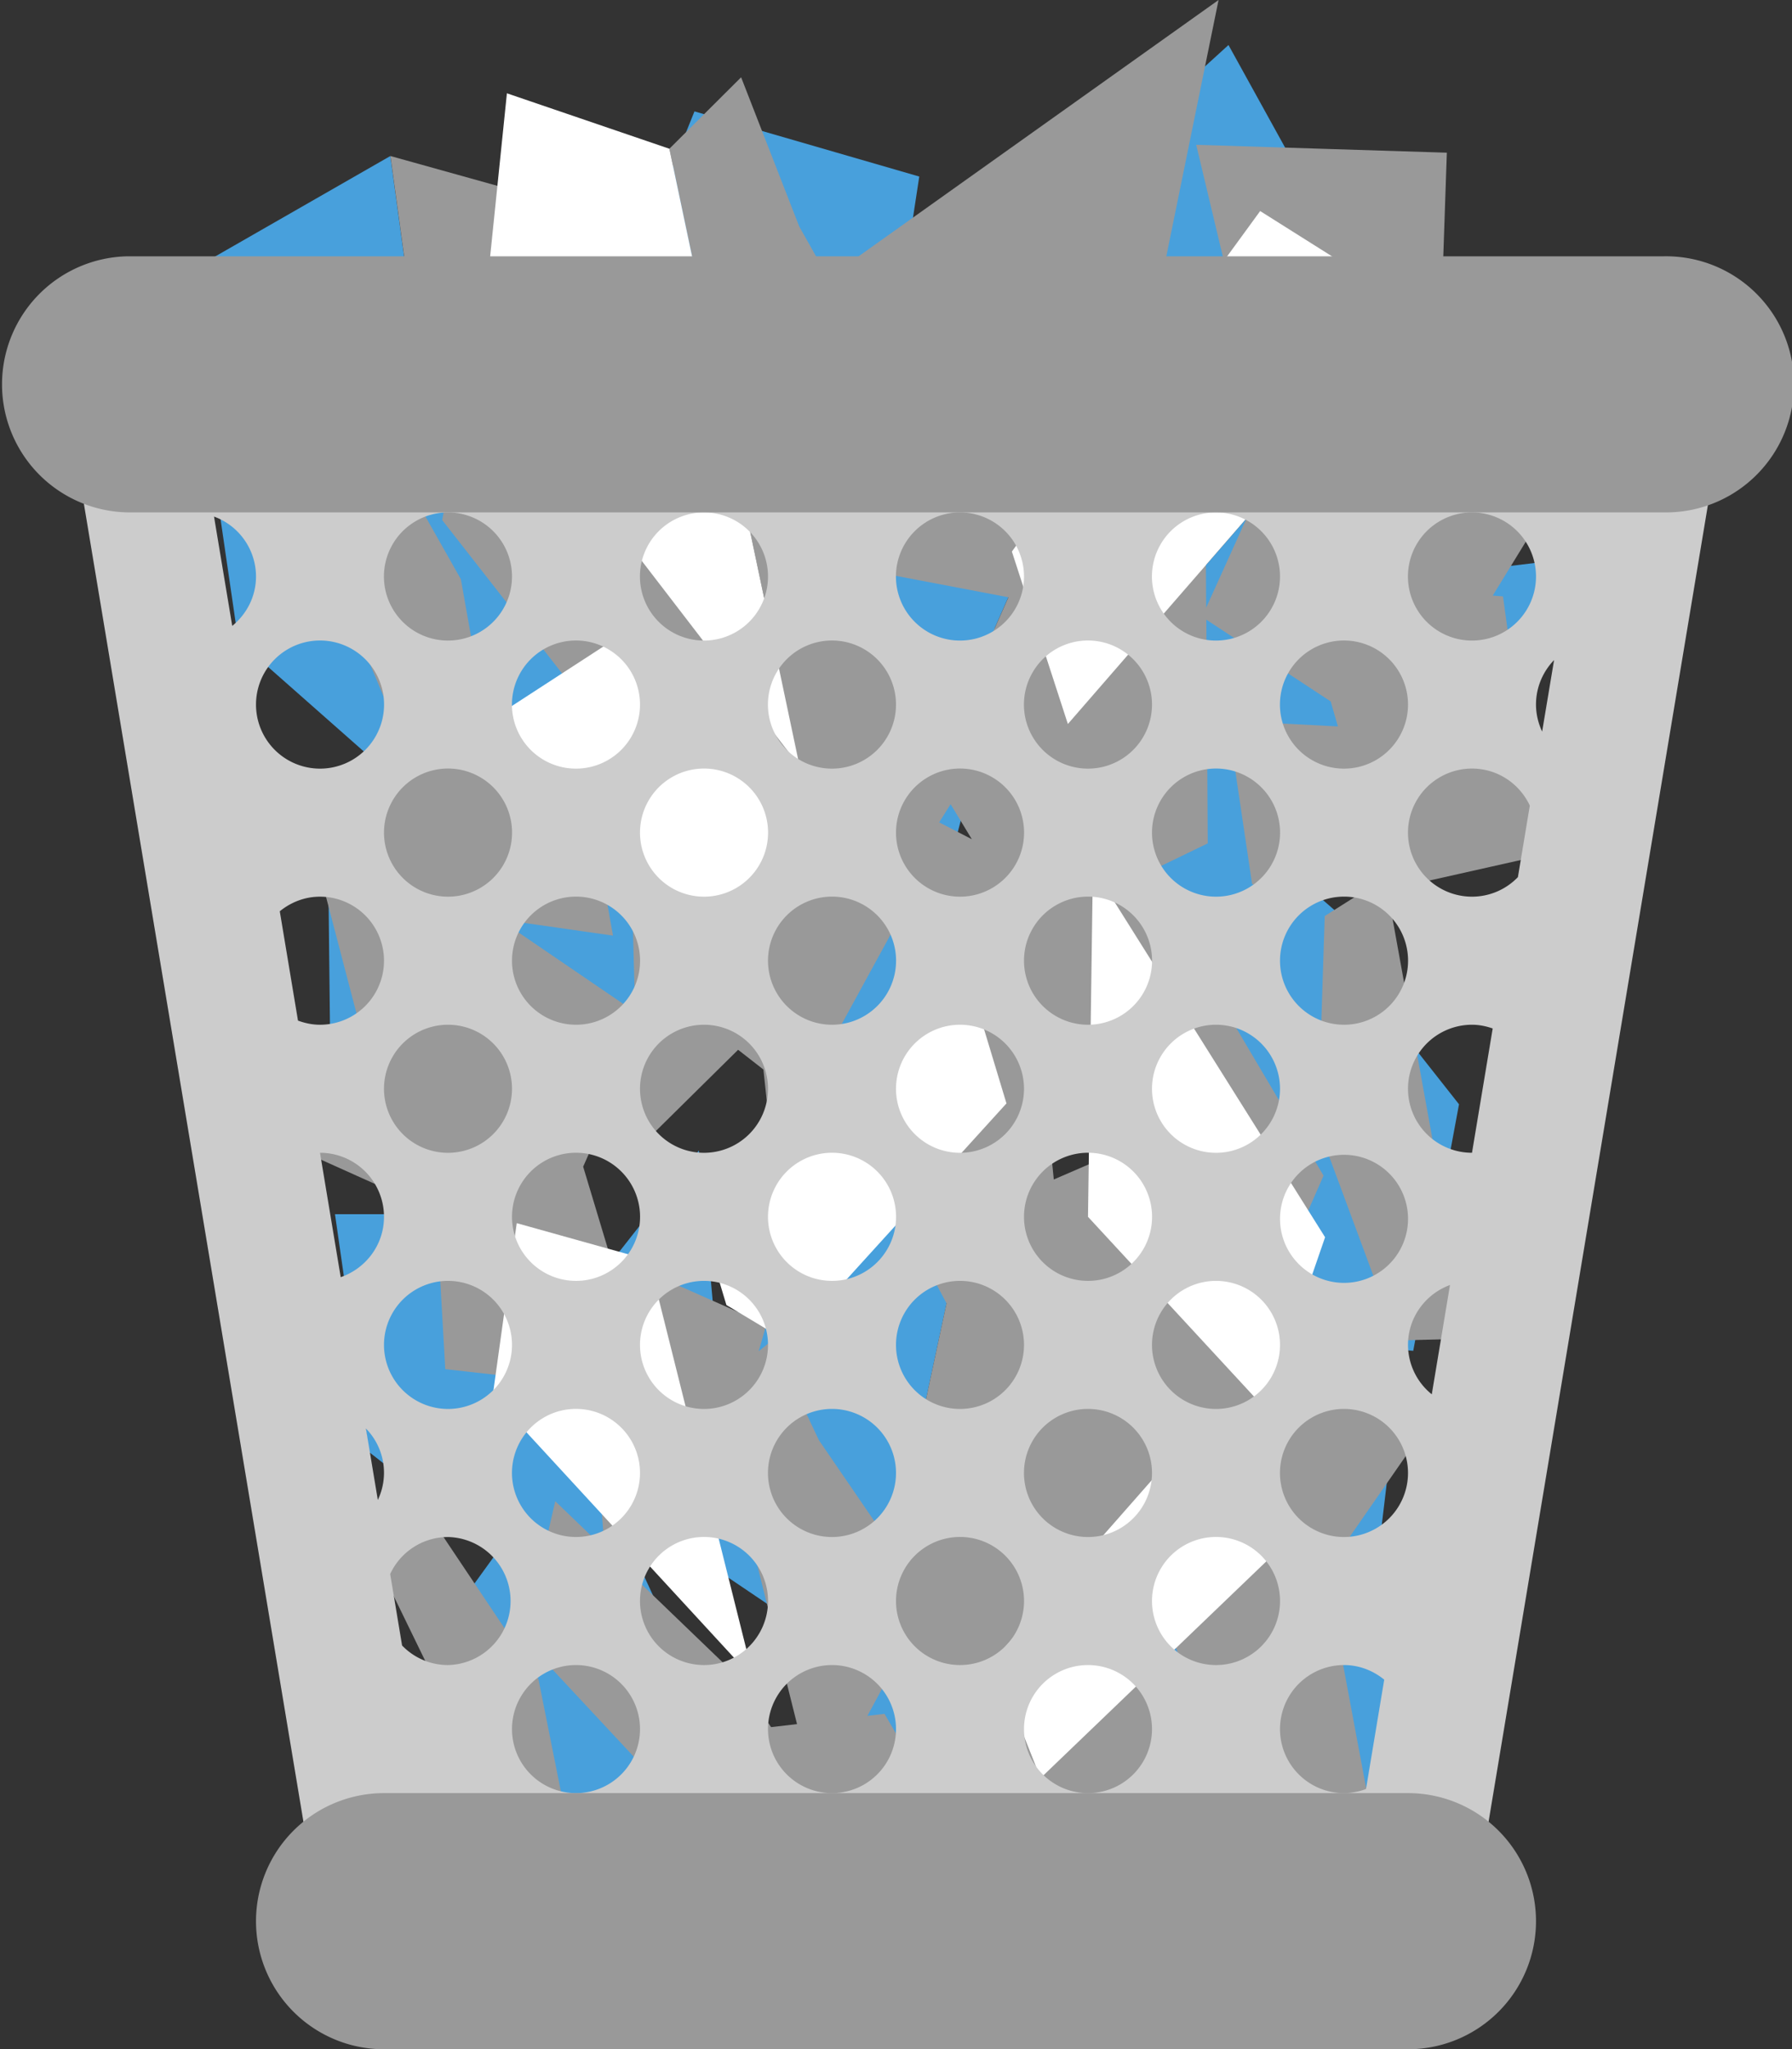 <svg xmlns="http://www.w3.org/2000/svg" width="56" height="64.005"><rect width="100%" height="100%" fill="#333333" stroke="none"/><path d="M42.928 24.646l4.125 1.893 1.161-8.986-2.592.313 1.121-9.837-4.238 4.077-9.134 10.508 2.924 4.347-.952.195 1.442 2.953.2 2.474 1.57 1.866.849 4.685-1.388.616-1.113 9.355 6.133-3.985-.889-3.108 2.017.178 1.43-7.7-2.84-3.599-.02-1.568-3.035-2.642 3.114-2.782.115.747zm-1.74-18.174L38.39 1.406 34.693 4.77l.876 10.262 5.619-8.56zm-7.698 4.369l-6.376 5.404-.433 2.827-.978-.124.74 1.677-.257 1.679 1.337 1.72-.354 1.323 2.669.994 1.74-6.648-.499-.063 1.935-4.375.476-4.414zm-4.763-5.327l-7.025-2.035-3.062 7.593 8.215 6.697 1.872-12.255zm3.846 42L27.34 51.17l2.811-13.13-2.262-1.398 1.586-1 .616-2.322.892.188-.539-1.52.394-1.484-1.135-1.721.458-1.237-2.567-1.229-2.013 6.048.462.098-1.913 3.5-.507 3.368.148-.094-1.325 3.288-.606-6.591-3.534 4.491-.118-1.605-2.033 1.819-1.102-2.385.716-.573 8.204-8.104-2.08-3.297.126-.039-1.929-2.912-.646-2.688-4.542-4.396-.448.134 1.257-9.187-2.585 4.452-.928-6.771-6.454 3.699 1.44 1.572H6.006l1.44 9.865 6.5 5.736 2.254.541-1.385 1.158-.215-.874-4.375-2.301.093 8.357 2.238-.046-.109 5.343h-1.979l1.067 7.43 3.998 3.13-1.131 1.564 1.132 1.551-.398.098 1.436 5.311 3.339 1.854 3.175-.818-1.588-2.013-.52-1.85-3.719-3.005-.371.091.277-1.535 3.54.745-1.971-4.264-.166-2.258 1.01 1.481 2.301-1.498-1.503 3.731 6.741 4.544.172-.804-.316 1.695-.809-.085.61 1.149-.215 1.153 1.107 1.186-.294.915 2.221.688 1.433-4.581-.413-.043 1.587-2.986.373-2.985zm-20.24-34.498l-.205-.49.614-.214-.409.704zM43.42 45.62l-3.431 2.746-7.472 7.169 3.429 4.202 5.655-4.243 1.989.754.823-6.182-1.543.154.55-4.6z" fill-rule="evenodd" clip-rule="evenodd" fill="#48a0dc"/><path d="M46.968 18.628l-.32-.026 3.36-5.474-5.005-2.217.211-6.142-7.832-.246 2.363 9.919-2.052 4.537-.026-4.059-3.409 4.02-.035-.025L38.08 0 26.607 8.165l.049 1.888-1.68-2.979-1.816-4.66-2.242 2.232 3.273 15.512-.979.139-1.38-2.421-5.178-5.988.398-.03 2.252-5.006-7.103-1.979.997 7.279 1.368-.104-.746 4.197 6.953 8.889-1.087.429.162 6.045-3.979-2.713-.054-.151 3.341.479-.91-5.102-2.878-.595-.966-5.436L9.71 9.795l-2.578.35 5.656 13.525-3.608.49 2.044 7.811.36.061-2.104 3.941 4.155 1.867.28 4.923 4.602.516.368 5.011 3.175-.388.728-2.517 2.119 8.464-.81.095-1.131-1.656-5.614-5.4-.989 4.288 6.659 7.142 3.112-.339 2.242.747 1.103-1.461 2.005 2.741 4.685-1.895-.138-7.836-2.792 2.74-.019-.012 1.012-3.29.071.637.909-1.152 2.392 1.321-1.228-.084 1.85 5.097-1.563-.067.671 3.532 2.965.271.931-2.59 1.562-.293-1.044-5.583-1.448-.099.381-.55 1.286.047.048-1.966 2.746-3.954-6.878-2.549-.13.255.266-2.237-.73.028.243-.791 1.771 2.412 2.058-4.679-5.579-9.43 1.96-.948-.044-6.986 3.886 2.553.226.781-3.44-.179.759 5.107 3.274.358-1.005.636-.213 6.563 2.482 6.693 2.226-.057-2.539-14.013 4.737-1.063-1.123-8.106zM25.59 44.98l-1.469-3.11-.412.333.241-.834-4.894-2.167-.832-2.763 1.653-3.741.084 3.155 3.105-3.065.791.617.273 2.557 3.763-6.886 1.496 3.639.609-.024-1.088 1.815-.628 3.769 1.297 2.431-1.646 7.694-2.343-3.42zm1.666-18.204l.738.295-.344.463-.394-.758zm2.093-1.091l.357-.567.664 1.094-1.021-.527zm-.165 30.487l-1.543-2.643-.535.063.688-1.272 3.171.5-1.781 3.352zm.169-32.635l-1.861-3.845-.646.091.831-1.858 3.836.73-2.16 4.882zm3.578 13.302l-.426-4.247.926-.036.98 2.181.815 1.11-2.295.992zm9.828-9.091l.266-.852.167.577-.433.275zm-29.702 19.06l-2.12.236 5.521 11.34 1.364-.961-.998-4.988-3.767-5.627z" fill-rule="evenodd" clip-rule="evenodd" fill="#999"/><path d="M34 38.005l5.555 6.011 1.854-5.373-7.256-11.547L34 38.005zm-17.852.198l-.751 5.387 8.161 8.859-3.277-13.092-4.133-1.154zm21.229 6.455l-6.324 7.186 1.465 3.691 7.472-7.169-.734-2.746-1.879-.962zM20.918 4.646l-5.077-1.732-.827 8.043 9.975 12.981-4.071-19.292zm21.587 7.458l-.847-4.077-2.278-1.435-7.759 10.635 1.75 5.386 9.134-10.509zm-12.53 17.473l-8.203 8.104.928 3.079 1.961 1.175 6.791-7.472-1.477-4.886zM24.6 27.338l.797-2.573-6.28-4.742-4.749 3.085 6.514 6.104 3.718-1.874z" fill-rule="evenodd" clip-rule="evenodd" fill="#fff"/><path d="M52 12.005H2l8 48h36l8-48h-2zM18 40.006a2 2 0 11.002-4.002A2 2 0 0118 40.006zm2 5.999a2 2 0 11-4.001-.001 2 2 0 014.001.001zm22-13.999a2 2 0 11.002-4.002A2 2 0 0142 32.006zm2 5.999a2 2 0 11-3.998 0 2 2 0 013.998 0zm-6-9.999a2 2 0 11.002-4.002A2 2 0 0138 28.006zm0 4a2 2 0 110 4 2 2 0 010-4zm-4 0a2 2 0 11.002-4.002A2 2 0 0134 32.006zm-4-4a2 2 0 11.002-4.002A2 2 0 0130 28.006zm0 4a2 2 0 110 4 2 2 0 010-4zm-4 0a2 2 0 11.002-4.002A2 2 0 0126 32.006zm-4-4a2 2 0 11.002-4.002A2 2 0 0122 28.006zm0 4a2 2 0 110 4 2 2 0 010-4zm-4 0a2 2 0 11.002-4.002A2 2 0 0118 32.006zm-4-4a2 2 0 11.002-4.002A2 2 0 0114 28.006zm0 4a2 2 0 110 4 2 2 0 010-4zm8 8a2 2 0 110 4 2 2 0 010-4zm4 3.999a2 2 0 11-.001 4.001A2 2 0 0126 44.005zm0-3.999a2 2 0 11.002-4.002A2 2 0 0126 40.006zm4 0a2 2 0 110 4 2 2 0 010-4zm4 3.999a2 2 0 11-.001 4.001A2 2 0 0134 44.005zm0-3.999a2 2 0 11.002-4.002A2 2 0 0134 40.006zm4 0a2 2 0 110 4 2 2 0 010-4zm4 3.999a2 2 0 11-.001 4.001A2 2 0 0142 44.005zm2-2c0-.861.548-1.589 1.312-1.87l-.569 3.414A1.988 1.988 0 0144 42.005zm0-7.999a2 2 0 012-2c.228 0 .443.046.647.116L46 36.005a2 2 0 01-2-1.999zm3.435-6.611a1.99 1.99 0 01-1.435.611 2 2 0 010-4.001c.802 0 1.488.475 1.807 1.156l-.372 2.234zm.757-4.546a1.982 1.982 0 01-.192-.843c0-.541.216-1.029.565-1.39l-.373 2.233zM46 16.005a2 2 0 11-.002 4.002A2 2 0 0146 16.005zm-4 4a2 2 0 11-.002 4.002A2 2 0 0142 20.005zm-4-4a2 2 0 11-.002 4.002A2 2 0 0138 16.005zm-4 4a2 2 0 11-.002 4.002A2 2 0 0134 20.005zm-4-4a2 2 0 11-.002 4.002A2 2 0 0130 16.005zm-4 4a2 2 0 11-.002 4.002A2 2 0 0126 20.005zm-4-4a2 2 0 11-.002 4.002A2 2 0 0122 16.005zm-4 4a2 2 0 11-.002 4.002A2 2 0 0118 20.005zm-4-4a2 2 0 11-.002 4.002A2 2 0 0114 16.005zm-7.312.129A1.996 1.996 0 018 18.006c0 .625-.293 1.177-.743 1.543l-.569-3.415zM8 22.006a2 2 0 114.002 0 2 2 0 01-4.002 0zm1.312 9.871l-.569-3.415c.345-.28.778-.456 1.257-.456a2 2 0 010 4c-.243 0-.473-.05-.688-.129zm1.335 8.013L10 36.005a2 2 0 012 2c0 .877-.568 1.614-1.353 1.885zm1.16 6.959l-.372-2.232a1.972 1.972 0 01.372 2.232zM14 40.006a2 2 0 110 4 2 2 0 010-4zm0 11.999a1.988 1.988 0 01-1.435-.611l-.372-2.232A1.994 1.994 0 0114 48.006a2 2 0 010 3.999zm4 4a2 2 0 110-4 2 2 0 010 4zm4-4a2 2 0 11.001-4.001A2 2 0 0122 52.005zm4 4a2 2 0 110-4 2 2 0 010 4zm4-4a2 2 0 11.001-4.001A2 2 0 0130 52.005zm4 4a2 2 0 110-4 2 2 0 010 4zm4-4a2 2 0 11.001-4.001A2 2 0 0138 52.005zm4 4a2 2 0 010-4c.479 0 .913.176 1.257.456l-.569 3.415a1.988 1.988 0 01-.688.129z" fill-rule="evenodd" clip-rule="evenodd" fill="#ccc"/><path d="M52 8.005H4a4 4 0 000 7.999h48a4 4 0 100-7.999zm-8 48H12a4 4 0 100 8h32a4 4 0 000-8z" fill-rule="evenodd" clip-rule="evenodd" fill="#999"/></svg>